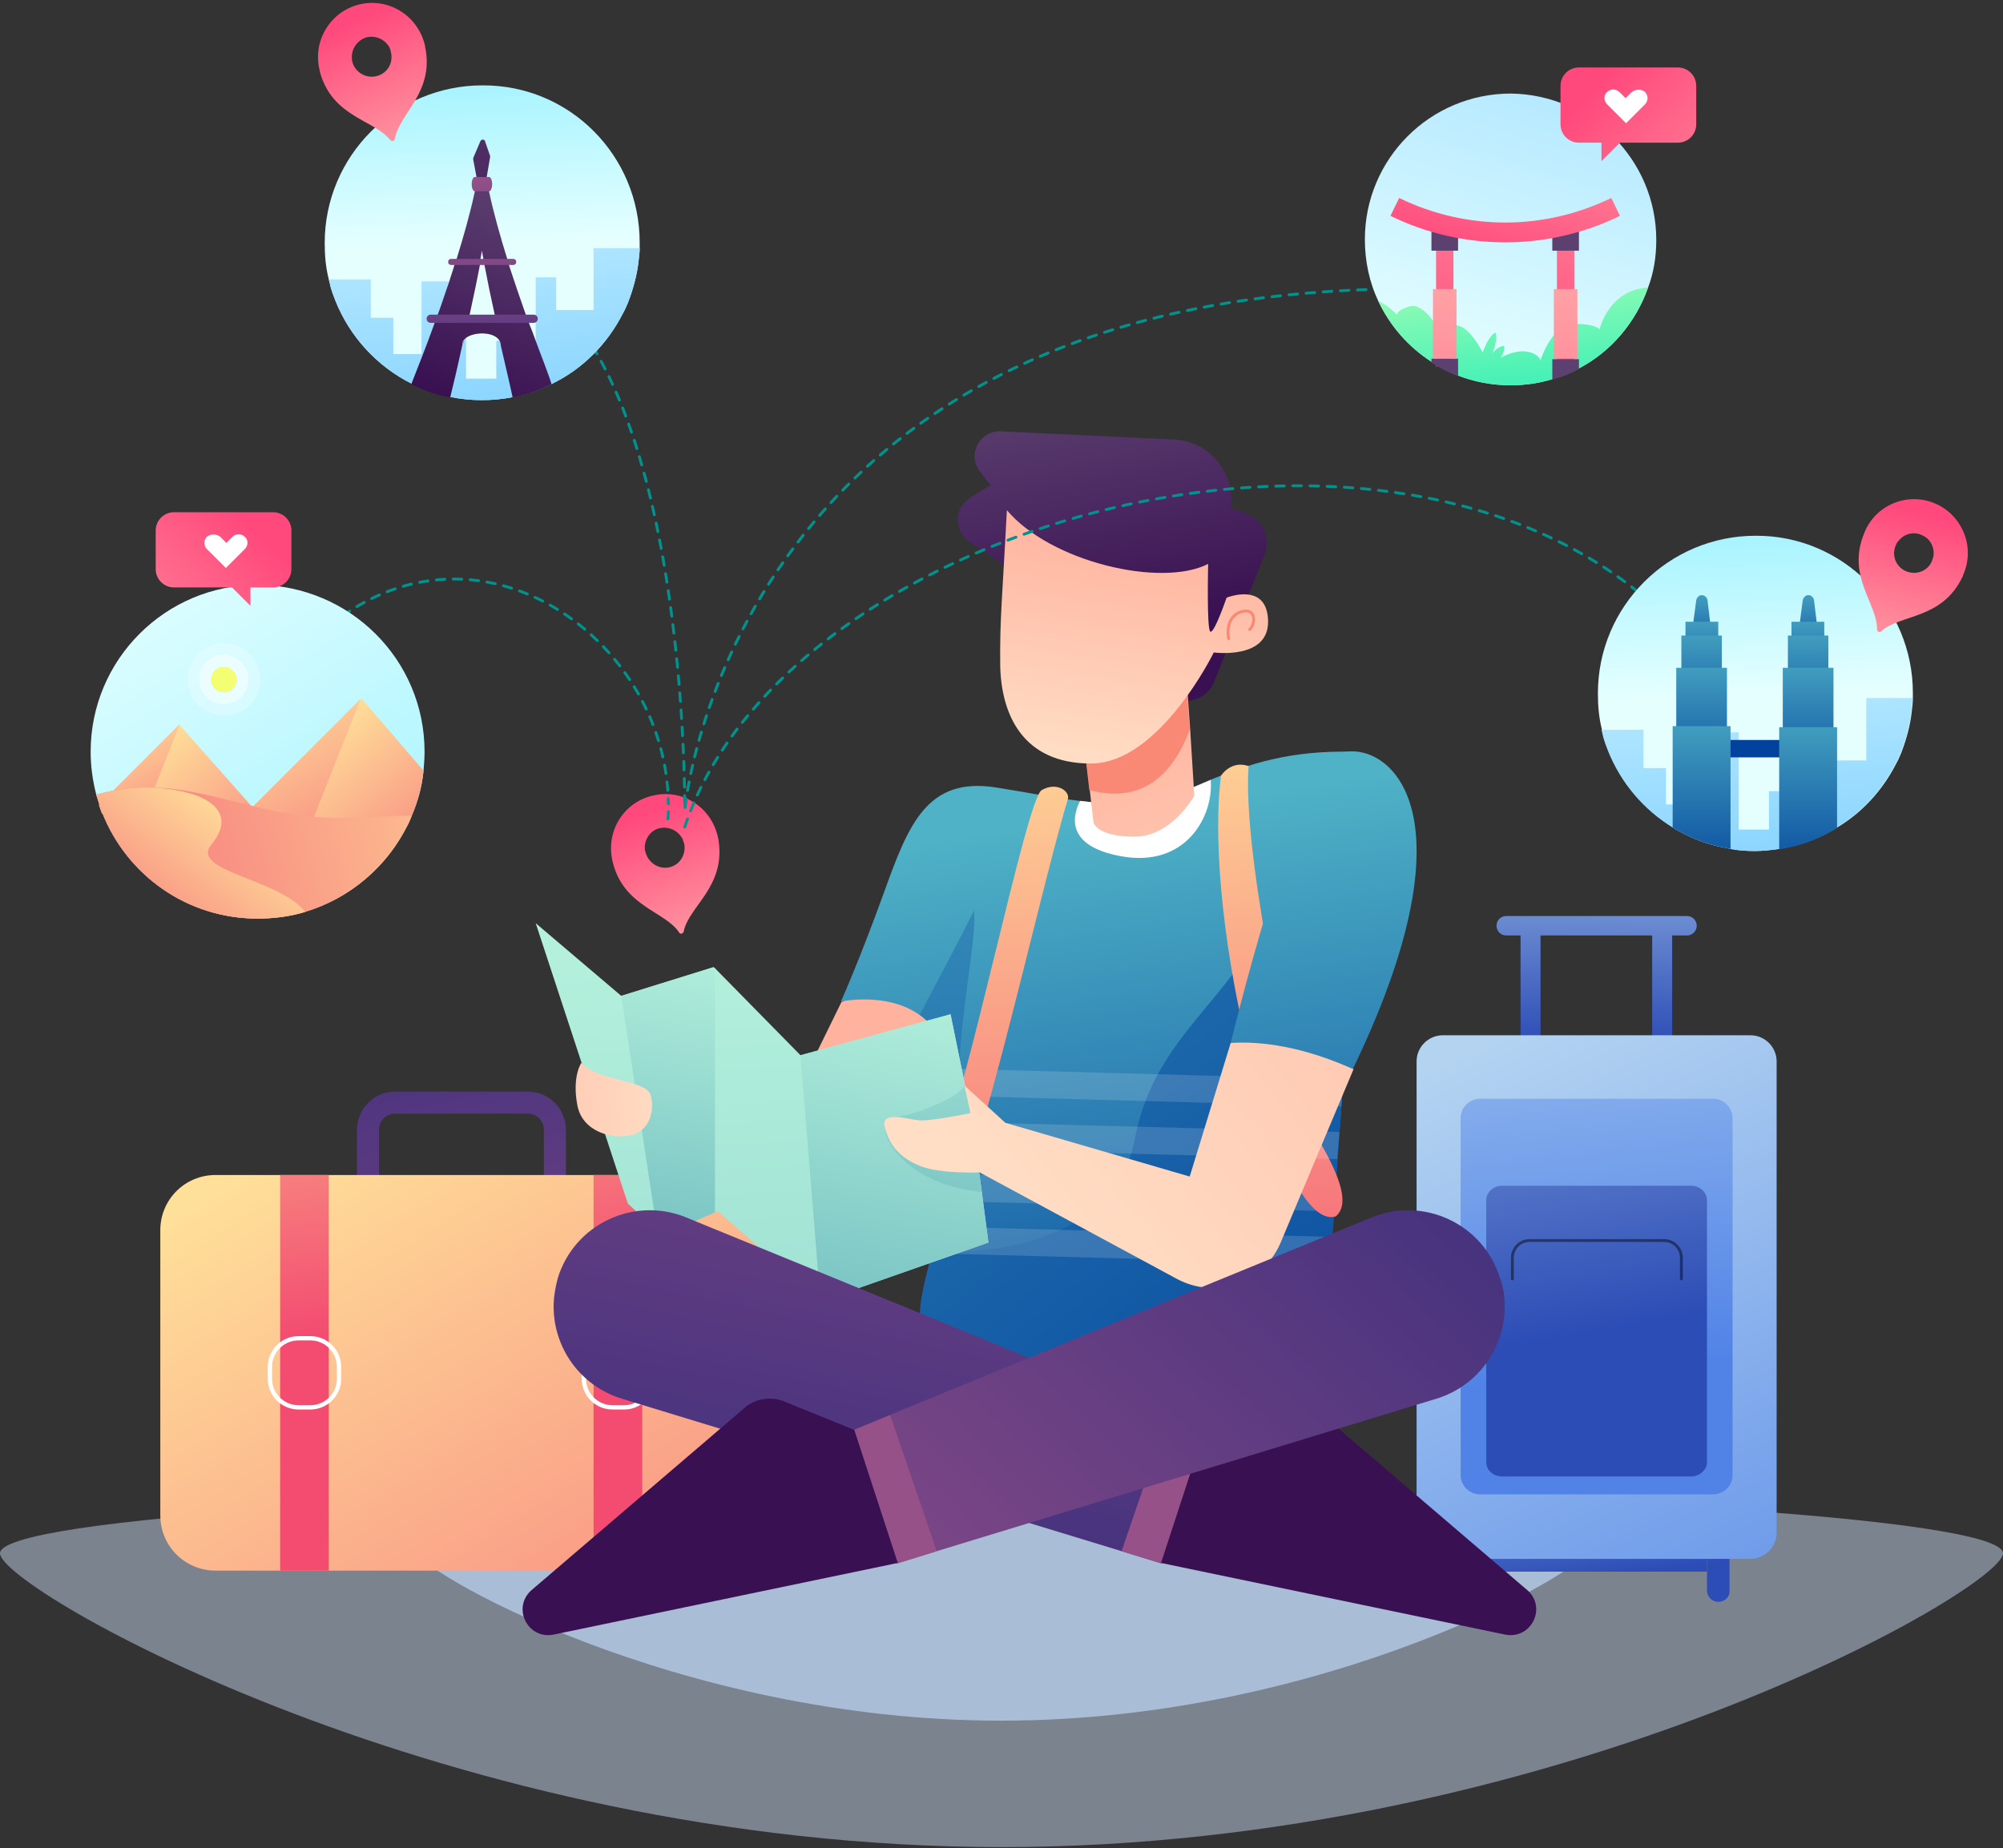 <svg width="675" height="623" viewBox="0 0 675 623" fill="none" xmlns="http://www.w3.org/2000/svg">
<rect x="0" y="0" width="675" height="623" fill="#333333" stroke="none"/>
<path opacity="0.45" d="M675 523.564C675 535.467 523.984 622.584 337.586 622.584C151.189 622.584 0 535.467 0 523.564C0 511.661 151.016 502 337.414 502C523.811 502 675 511.661 675 523.564Z" fill="#D4E6FF"/>
<path opacity="0.72" d="M535.892 521.666C535.892 528.739 447.008 579.974 337.414 579.974C227.819 579.974 138.935 528.739 138.935 521.666C138.935 514.593 227.819 509.073 337.414 509.073C447.008 509.073 535.892 514.766 535.892 521.666Z" fill="#BBD4F2"/>
<path d="M177.595 424.166H133.24C125.991 424.166 120.295 418.301 120.295 411.228V380.866C120.295 373.621 126.163 367.928 133.24 367.928H177.768C185.017 367.928 190.712 373.794 190.712 380.866V411.228C190.712 418.301 184.844 424.166 177.595 424.166ZM133.24 375.346C130.133 375.346 127.717 377.761 127.717 380.866V411.228C127.717 414.333 130.133 416.749 133.24 416.749H177.768C180.874 416.749 183.291 414.333 183.291 411.228V380.866C183.291 377.761 180.874 375.346 177.768 375.346H133.24Z" fill="url(#paint0_linear)"/>
<path d="M238.174 529.397H72.66C62.305 529.397 54.021 521.117 54.021 510.766V414.678C54.021 404.328 62.305 396.047 72.66 396.047H238.174C248.53 396.047 256.814 404.328 256.814 414.678V510.766C256.814 521.117 248.53 529.397 238.174 529.397Z" fill="url(#paint1_linear)"/>
<path d="M110.803 396.047H94.407V529.397H110.803V396.047Z" fill="url(#paint2_linear)"/>
<path d="M104.59 474.367H100.62C95.27 474.367 90.955 470.054 90.955 464.706V460.738C90.955 455.391 95.27 451.078 100.62 451.078H104.59C109.94 451.078 114.255 455.391 114.255 460.738V464.706C114.255 470.054 109.94 474.367 104.59 474.367Z" stroke="white" stroke-width="1.448" stroke-miterlimit="10"/>
<path d="M216.428 396.047H200.032V529.397H216.428V396.047Z" fill="url(#paint3_linear)"/>
<path d="M210.387 474.367H206.418C201.067 474.367 196.753 470.054 196.753 464.706V460.738C196.753 455.391 201.067 451.078 206.418 451.078H210.387C215.738 451.078 220.052 455.391 220.052 460.738V464.706C219.88 470.054 215.565 474.367 210.387 474.367Z" stroke="white" stroke-width="1.448" stroke-miterlimit="10"/>
<path d="M519.151 312.035H512.42V354.99H519.151V312.035Z" fill="url(#paint4_linear)"/>
<path d="M563.507 312.035H556.776V354.99H563.507V312.035Z" fill="url(#paint5_linear)"/>
<path d="M568.512 315.313H507.588C505.689 315.313 504.308 313.76 504.308 312.035C504.308 310.138 505.862 308.757 507.588 308.757H568.512C570.41 308.757 571.791 310.31 571.791 312.035C571.791 313.76 570.41 315.313 568.512 315.313Z" fill="url(#paint6_linear)"/>
<path d="M497.06 539.92C494.988 539.92 493.263 538.195 493.263 536.125V523.36C493.263 521.289 494.988 519.564 497.06 519.564C499.131 519.564 500.857 521.289 500.857 523.36V536.125C500.857 538.195 499.131 539.92 497.06 539.92Z" fill="url(#paint7_linear)"/>
<path d="M579.04 539.92C576.969 539.92 575.243 538.195 575.243 536.125V523.36C575.243 521.289 576.969 519.564 579.04 519.564C581.111 519.564 582.837 521.289 582.837 523.36V536.125C583.009 538.195 581.284 539.92 579.04 539.92Z" fill="url(#paint8_linear)"/>
<path d="M575.243 520.944H500.857V529.742H575.243V520.944Z" fill="url(#paint9_linear)"/>
<path d="M589.913 348.952H486.186C481.354 348.952 477.384 352.92 477.384 357.75V516.632C477.384 521.462 481.354 525.43 486.186 525.43H589.913C594.746 525.43 598.715 521.462 598.715 516.632V357.75C598.715 352.92 594.746 348.952 589.913 348.952Z" fill="url(#paint10_linear)"/>
<path d="M577.314 370.343H498.785C495.161 370.343 492.227 373.276 492.227 376.899V497.138C492.227 500.761 495.161 503.693 498.785 503.693H577.314C580.938 503.693 583.872 500.761 583.872 497.138V377.071C583.872 373.276 580.938 370.343 577.314 370.343Z" fill="url(#paint11_linear)"/>
<path d="M569.893 399.67H506.207C503.273 399.67 500.857 401.913 500.857 404.5V492.825C500.857 495.585 503.273 497.656 506.207 497.656H569.893C572.827 497.656 575.243 495.413 575.243 492.825V404.5C575.243 401.913 572.827 399.67 569.893 399.67Z" fill="url(#paint12_linear)"/>
<path opacity="0.45" d="M509.659 431.067V423.994C509.659 420.716 512.248 418.129 515.527 418.129H560.745C564.024 418.129 566.613 420.716 566.613 423.994V431.067" stroke="black" stroke-width="0.965" stroke-miterlimit="10" stroke-linecap="round" stroke-linejoin="round"/>
<path d="M283.566 337.739L267.17 371.206L275.109 401.74L301.515 406.225L325.16 340.499L311.007 326.008" fill="url(#paint13_linear)"/>
<path d="M455.983 253.382V321.351C455.983 321.351 454.43 340.327 452.704 363.788C452.531 366.721 452.186 369.826 452.013 372.931C451.841 375.864 451.668 378.624 451.323 381.556C451.151 384.662 450.805 387.594 450.633 390.699C450.46 393.632 450.288 396.392 450.115 399.325C449.942 402.43 449.77 405.363 449.425 408.468C449.252 411.401 449.079 414.333 448.907 417.093C448.734 420.199 448.562 423.304 448.389 426.236C448.216 428.479 448.217 430.549 448.044 432.447C425.435 442.107 381.079 455.563 357.779 456.426C325.85 457.461 313.941 454.873 310.835 448.145C310.835 447.973 310.835 447.973 310.662 447.8C308.764 442.97 311.18 432.964 314.114 422.441C314.114 422.269 314.114 422.269 314.287 422.096C315.15 419.164 316.013 416.231 316.875 413.471C317.221 412.091 317.738 410.538 318.084 409.158C318.429 407.95 318.774 406.398 318.947 404.845C319.292 402.258 319.637 399.152 319.809 395.702C319.982 392.942 319.982 390.009 319.982 387.077C319.982 383.972 319.982 381.039 319.982 377.934C319.982 376.554 319.982 375.001 319.809 373.621C319.809 372.068 319.637 370.688 319.637 369.308C319.464 365.686 319.292 362.58 319.119 360.165C318.947 357.405 318.774 355.68 318.774 355.68C317.048 349.125 313.769 344.812 309.799 342.052C298.926 334.289 283.393 337.566 283.393 337.566C283.393 337.566 289.606 323.766 297.891 300.822C306.175 277.878 312.388 261.662 335.86 265.457C345.698 267.01 355.018 268.908 363.82 269.943C376.074 271.495 387.12 271.668 396.785 267.527C400.582 265.975 404.206 264.422 407.83 262.87C420.947 257.522 434.582 252.864 455.983 253.382Z" fill="url(#paint14_linear)"/>
<path d="M322.916 374.829L319.982 373.621C319.637 363.616 318.947 355.68 318.947 355.68C317.221 349.125 313.941 344.812 309.972 342.052C314.632 333.081 323.089 317.21 328.266 306.86C329.302 317.728 322.398 344.122 322.916 374.829Z" fill="url(#paint15_linear)"/>
<path d="M377.627 288.574C358.987 285.124 361.404 274.946 363.993 269.943C376.246 271.495 387.292 271.668 396.957 267.528C400.754 265.975 404.379 264.422 408.003 262.87C409.039 274.946 399.719 292.714 377.627 288.574Z" fill="white"/>
<path d="M455.983 288.574V321.523C455.983 321.523 449.942 397.255 448.217 432.274C447.699 441.762 447.526 448.145 447.871 449.353C449.252 455.218 388.328 460.048 356.053 461.256C324.124 462.291 314.114 454.701 311.18 447.973C311.18 447.8 311.18 447.8 311.007 447.628C308.936 442.797 311.525 432.447 314.632 421.924C329.302 422.441 375.384 420.889 382.46 383.799C390.917 339.637 429.577 334.116 438.724 273.048L455.983 288.574Z" fill="url(#paint16_linear)"/>
<path opacity="0.15" d="M448.907 416.921C448.734 420.026 448.562 423.131 448.389 426.064L314.114 422.441C314.114 422.269 314.114 422.269 314.287 422.096C315.15 419.164 316.013 416.231 316.875 413.471L448.907 416.921Z" fill="white"/>
<path opacity="0.15" d="M450.115 399.153C449.942 402.258 449.77 405.19 449.425 408.296L318.947 404.845C319.292 402.258 319.637 399.153 319.81 395.702L450.115 399.153Z" fill="white"/>
<path d="M411.455 261.49C405.242 311.345 431.13 415.714 450.115 410.021C454.43 406.398 452.704 398.29 444.247 383.972C435.79 369.481 418.531 288.401 420.775 258.212C414.734 256.142 411.455 261.49 411.455 261.49Z" fill="url(#paint17_linear)"/>
<path opacity="0.15" d="M451.323 381.557C451.151 384.662 450.805 387.594 450.633 390.7L319.982 387.249C319.982 384.144 319.982 381.212 319.982 378.106L451.323 381.557Z" fill="white"/>
<path opacity="0.15" d="M452.704 363.788C452.531 366.721 452.186 369.826 452.014 372.931L319.809 369.309C319.637 365.686 319.464 362.581 319.292 360.166L452.704 363.788Z" fill="white"/>
<path d="M359.85 269.425C349.495 303.582 326.368 412.091 316.013 416.576C305.657 421.061 306.175 411.056 316.013 390.354C325.85 369.653 345.871 269.08 351.048 266.32C356.053 263.387 360.713 266.665 359.85 269.425Z" fill="url(#paint18_linear)"/>
<path d="M414.734 351.54C414.734 351.54 435.963 264.25 448.734 255.279C461.506 246.309 502.065 264.767 455.811 360.51L414.734 351.54Z" fill="url(#paint19_linear)"/>
<path d="M333.099 418.819L276.489 438.657L241.971 408.296L240.936 408.641L223.332 416.404L221.433 414.678L211.595 405.708L180.529 311.173L209.352 335.669L240.418 326.008L240.936 326.353L269.758 355.68L320.327 341.879L325.332 366.376L327.231 375.346L330.855 401.74L333.099 418.819Z" fill="url(#paint20_linear)"/>
<path d="M333.099 418.819L276.489 438.657L269.758 355.68L320.327 341.879L325.332 366.376L327.231 375.346L330.855 401.74L333.099 418.819Z" fill="url(#paint21_linear)"/>
<path d="M240.936 326.353V408.64L223.332 416.403L221.433 414.678L209.352 335.669L240.418 326.008L240.936 326.353Z" fill="url(#paint22_linear)"/>
<path d="M330.855 401.74C329.992 401.74 329.129 401.568 328.266 401.395C301.688 398.117 293.058 377.244 300.997 376.554C309.109 376.036 324.469 368.963 324.987 365.858L325.332 366.376L327.231 375.346L330.855 401.74Z" fill="url(#paint23_linear)"/>
<path d="M414.734 351.54L400.927 396.565L338.794 378.451L324.987 365.858L327.058 375.174C327.058 375.174 313.251 378.106 309.454 377.589C305.657 377.244 296.51 374.139 298.236 380.177C299.789 386.214 303.413 390.355 310.317 393.115C317.221 395.702 330.165 395.185 330.165 395.185L396.612 431.067C409.729 438.14 425.952 432.447 431.648 418.646L456.156 360.338C455.983 360.683 436.308 350.16 414.734 351.54Z" fill="url(#paint24_linear)"/>
<path d="M195.89 358.268C201.067 364.306 217.636 363.961 219.189 368.963C220.743 373.794 219.189 381.039 212.804 382.592C206.418 384.144 196.062 381.557 194.509 372.241C192.783 362.753 195.89 358.268 195.89 358.268Z" fill="url(#paint25_linear)"/>
<path d="M343.8 194.039L326.713 182.653C321.363 179.03 321.535 171.267 326.886 167.817L333.789 163.504L330.165 158.847C325.85 153.154 330.165 145.046 337.241 145.391L395.577 148.151C407.485 148.668 416.46 159.364 414.734 171.267L419.739 172.992C425.435 175.062 428.369 181.273 426.125 186.966L409.211 229.748C407.313 234.578 401.962 237.338 396.785 235.786L386.429 232.853L343.8 194.039Z" fill="url(#paint26_linear)"/>
<path d="M402.48 268.218C402.48 268.218 394.886 282.019 382.287 282.019C369.515 282.019 368.48 277.188 368.48 277.188L367.272 266.493L365.891 254.59L399.891 229.058L401.099 246.137L402.48 268.218Z" fill="url(#paint27_linear)"/>
<path d="M400.927 245.964C396.094 258.73 386.774 271.495 367.099 266.32L365.718 254.417L399.719 228.885L400.927 245.964Z" fill="#F98875"/>
<path d="M339.312 171.957C353.982 189.381 391.262 198.179 407.14 190.071C407.14 190.071 406.622 211.807 407.83 212.842C409.039 214.05 413.353 201.456 413.353 201.456C413.353 201.456 426.988 195.936 427.333 209.219C427.678 222.503 409.039 219.915 409.039 219.915C409.039 219.915 390.744 257.35 367.617 257.35C344.49 257.35 337.414 240.616 337.069 224.4C336.896 208.529 337.759 201.974 339.312 171.957Z" fill="url(#paint28_linear)"/>
<path d="M414.044 215.257C414.044 215.257 412.49 208.357 418.013 206.287C423.709 204.389 423.018 210.772 421.12 212.152" stroke="#F98875" stroke-width="0.965" stroke-miterlimit="10" stroke-linecap="round" stroke-linejoin="round"/>
<path d="M186.57 440.383C186.57 454.356 195.545 467.122 209.524 471.434L377.972 522.842L391.434 526.982L405.932 481.957L393.851 476.955L231.271 410.366C213.667 403.12 193.474 412.608 187.951 430.895C187.088 434.172 186.57 437.277 186.57 440.383Z" fill="url(#paint29_linear)"/>
<path d="M377.972 522.842L391.434 526.983L405.932 481.957L393.678 476.955L377.972 522.842Z" fill="url(#paint30_linear)"/>
<path d="M405.932 481.957L429.749 472.297C434.064 470.572 439.242 471.434 442.694 474.367L514.664 535.953C521.395 541.818 516.044 552.686 507.242 550.961L391.262 526.81L405.932 481.957Z" fill="url(#paint31_linear)"/>
<path d="M507.07 440.383C507.07 454.356 498.095 467.122 484.115 471.434L315.667 522.842L302.205 526.982L287.708 481.957L299.789 476.955L462.196 410.366C479.801 403.12 499.994 412.608 505.516 430.895C506.725 434.172 507.07 437.277 507.07 440.383Z" fill="url(#paint32_linear)"/>
<path d="M315.667 522.842L302.378 526.983L287.88 481.957L299.962 476.955L315.667 522.842Z" fill="url(#paint33_linear)"/>
<path d="M287.88 481.957L264.063 472.297C259.748 470.572 254.57 471.434 251.119 474.367L179.149 535.953C172.418 541.818 177.768 552.686 186.57 550.961L302.551 526.81L287.88 481.957Z" fill="url(#paint34_linear)"/>
<path d="M220.57 268.045C210.733 269.943 204.347 279.431 206.245 289.437C206.245 289.782 206.418 290.127 206.418 290.299C210.042 305.652 224.022 307.033 228.855 314.278C229.2 314.968 230.235 314.795 230.408 313.933C232.134 305.48 244.56 298.925 242.144 283.226C242.144 282.881 241.971 282.536 241.971 282.364C239.9 272.358 230.408 265.975 220.57 268.045ZM225.403 292.369C221.778 293.059 218.327 290.644 217.464 287.021C217.291 286.504 217.291 285.986 217.291 285.296C217.464 282.364 219.535 279.604 222.641 279.086C225.748 278.568 228.682 280.121 230.063 282.881C230.235 283.399 230.408 283.916 230.58 284.434C231.271 288.056 229.027 291.679 225.403 292.369Z" fill="url(#paint35_linear)"/>
<path d="M230.753 278.741C267.342 167.472 505.517 109.336 581.974 233.543" stroke="#00928D" stroke-width="0.965" stroke-miterlimit="10" stroke-linecap="round" stroke-linejoin="round" stroke-dasharray="2.89 2.89"/>
<path d="M90.955 233.543C91.473 232.853 91.818 232.163 92.336 231.473" stroke="#00928D" stroke-width="0.965" stroke-linecap="round" stroke-linejoin="round"/>
<path d="M95.27 227.505C146.356 160.399 224.712 209.047 225.23 270.978" stroke="#00928D" stroke-width="0.965" stroke-linecap="round" stroke-linejoin="round" stroke-dasharray="2.85 2.85"/>
<path d="M225.23 273.565C225.23 274.428 225.23 275.291 225.058 275.981" stroke="#00928D" stroke-width="0.965" stroke-linecap="round" stroke-linejoin="round"/>
<path d="M159.128 87.427C232.479 94.5 230.753 273.048 230.753 273.048C230.753 273.048 246.286 93.465 482.907 97.433" stroke="#00928D" stroke-width="0.965" stroke-miterlimit="10" stroke-linecap="round" stroke-linejoin="round" stroke-dasharray="2.89 2.89"/>
<path d="M644.624 233.543C644.624 234.234 644.624 234.751 644.624 235.441C644.624 236.821 644.452 238.201 644.279 239.581C643.761 244.584 642.38 249.414 640.655 253.9C640.137 255.107 639.619 256.315 638.929 257.522C634.441 266.32 627.538 273.911 619.081 278.914C617.7 279.776 616.492 280.466 615.111 281.156C610.969 283.226 606.654 284.779 601.994 285.641C601.131 285.814 600.441 285.986 599.578 286.159C596.989 286.504 594.228 286.849 591.466 286.849C588.705 286.849 585.943 286.676 583.355 286.159C582.492 285.986 581.801 285.814 580.938 285.641C576.278 284.779 571.964 283.226 567.822 281.156C566.441 280.466 565.06 279.776 563.852 278.914C554.014 272.876 546.42 263.905 542.106 253.21C541.76 252.347 541.415 251.312 541.07 250.449C540.725 249.414 540.38 248.379 540.207 247.344C540.035 246.827 540.034 246.482 539.862 245.964C538.826 241.996 538.481 237.856 538.481 233.716C538.481 204.389 562.299 180.583 591.639 180.583C620.807 180.41 644.624 204.217 644.624 233.543Z" fill="url(#paint36_linear)"/>
<path d="M644.452 235.441C644.452 236.821 644.279 238.201 644.106 239.581C643.589 244.584 642.208 249.414 640.482 253.9C639.964 255.107 639.446 256.315 638.756 257.522C634.269 266.32 627.365 273.911 618.908 278.914C617.528 279.776 616.319 280.466 614.939 281.156C610.796 283.226 606.482 284.779 601.822 285.641C600.959 285.814 600.268 285.986 599.406 286.159C596.817 286.504 594.055 286.849 591.294 286.849C588.532 286.849 585.771 286.676 583.182 286.159C582.319 285.986 581.629 285.814 580.766 285.641C576.106 284.779 571.791 283.226 567.649 281.156C566.268 280.466 564.888 279.776 563.679 278.914C553.842 272.876 546.248 263.905 541.933 253.21C541.588 252.347 541.243 251.312 540.897 250.449C540.552 249.414 540.207 248.379 540.035 247.344C539.862 246.827 539.862 246.482 539.689 245.964H553.842V258.902H561.436V271.151H570.928V246.827H585.944V279.604H596.126V266.665H609.416V245.274H616.319V256.315H628.918V235.269H644.452V235.441Z" fill="url(#paint37_linear)"/>
<path d="M607 249.415H577.659V255.28H607V249.415Z" fill="#02419C"/>
<path d="M577.487 219.398H569.375L571.619 202.319C571.791 201.457 572.481 200.594 573.517 200.594C574.38 200.594 575.243 201.284 575.415 202.319L577.487 219.398Z" fill="url(#paint38_linear)"/>
<path d="M579.04 209.565H567.994V230.956H579.04V209.565Z" fill="url(#paint39_linear)"/>
<path d="M580.248 214.222H566.613V243.549H580.248V214.222Z" fill="url(#paint40_linear)"/>
<path d="M581.974 225.091H564.887V258.73H581.974V225.091Z" fill="url(#paint41_linear)"/>
<path d="M583.182 244.929V286.159C582.319 285.987 581.629 285.814 580.766 285.642C576.106 284.779 571.791 283.226 567.649 281.156C566.268 280.466 564.888 279.776 563.679 278.914V244.757H583.182V244.929Z" fill="url(#paint42_linear)"/>
<path d="M613.385 219.398H605.274L607.517 202.319C607.69 201.457 608.38 200.594 609.416 200.594C610.279 200.594 611.142 201.284 611.314 202.319L613.385 219.398Z" fill="url(#paint43_linear)"/>
<path d="M614.766 209.565H603.72V230.956H614.766V209.565Z" fill="url(#paint44_linear)"/>
<path d="M616.147 214.222H602.512V243.549H616.147V214.222Z" fill="url(#paint45_linear)"/>
<path d="M617.873 225.091H600.786V258.73H617.873V225.091Z" fill="url(#paint46_linear)"/>
<path d="M619.081 244.929V279.086C617.7 279.949 616.492 280.639 615.111 281.329C610.969 283.399 606.654 284.951 601.994 285.814C601.131 285.987 600.441 286.159 599.578 286.332V245.102H619.081V244.929Z" fill="url(#paint47_linear)"/>
<path d="M652.563 169.887C643.416 165.747 632.715 169.715 628.573 178.858C628.401 179.203 628.401 179.375 628.228 179.72C622.187 194.211 632.715 203.527 632.543 212.152C632.543 212.842 633.406 213.36 633.923 212.842C640.309 206.977 654.289 208.874 661.193 194.729C661.365 194.384 661.538 194.211 661.538 193.866C665.68 184.723 661.538 174.027 652.563 169.887ZM642.208 192.486C638.756 190.933 637.375 186.966 638.929 183.688C639.101 183.17 639.446 182.653 639.792 182.308C641.69 179.893 644.969 179.03 647.731 180.41C650.665 181.618 652.045 184.723 651.528 187.656C651.355 188.173 651.183 188.691 651.01 189.208C649.629 192.486 645.66 194.039 642.208 192.486Z" fill="url(#paint48_linear)"/>
<path d="M215.565 81.735C215.565 82.425 215.565 82.942 215.565 83.632C215.565 85.012 215.392 86.392 215.22 87.772C214.702 92.775 213.321 97.606 211.596 102.091C211.078 103.298 210.56 104.506 209.87 105.713C204.692 115.892 196.408 124.345 186.052 129.347C181.91 131.417 177.595 132.97 172.935 133.833C169.484 134.523 166.032 134.868 162.407 134.868C158.783 134.868 155.331 134.523 151.879 133.833C147.219 132.97 142.905 131.417 138.762 129.347C127.026 123.482 117.879 113.476 113.047 101.401C112.701 100.538 112.356 99.503 112.011 98.641C111.666 97.606 111.321 96.57 111.148 95.535C110.975 95.018 110.975 94.673 110.803 94.155C109.767 90.188 109.422 86.047 109.422 81.907C109.422 52.581 133.24 28.774 162.58 28.774C191.92 28.602 215.565 52.408 215.565 81.735Z" fill="url(#paint49_linear)"/>
<path d="M215.565 83.632C215.565 85.012 215.392 86.392 215.22 87.773C214.702 92.775 213.321 97.606 211.595 102.091C211.078 103.298 210.56 104.506 209.87 105.714C204.692 115.892 196.408 124.345 186.052 129.347C181.91 131.418 177.595 132.97 172.935 133.833C169.483 134.523 166.032 134.868 162.407 134.868C158.783 134.868 155.331 134.523 151.879 133.833C147.219 132.97 142.905 131.418 138.762 129.347C127.026 123.482 117.879 113.477 113.047 101.401C112.701 100.538 112.356 99.503 112.011 98.641C111.666 97.606 111.321 96.57 111.148 95.535C110.975 95.018 110.975 94.673 110.803 94.155H124.955V107.094H132.549V119.342H142.042V94.846H157.057V127.622H167.24V114.857H180.529V93.465H187.433V104.506H200.032V83.632H215.565Z" fill="url(#paint50_linear)"/>
<path d="M180.529 114.857C179.839 112.959 179.149 111.061 178.286 108.991C177.94 108.129 177.595 107.266 177.25 106.231C175.352 100.883 173.453 95.19 171.555 89.498C171.382 88.808 171.209 88.29 171.037 87.6C168.621 79.837 166.377 71.902 164.824 64.656C164.478 63.276 164.306 62.069 163.961 60.688H160.854C160.681 61.896 160.336 63.276 159.991 64.656C158.438 71.902 156.194 79.837 153.778 87.6C153.605 88.29 153.433 88.808 153.087 89.498C152.57 91.395 151.879 93.12 151.362 95.018C149.981 98.813 148.773 102.781 147.392 106.404C147.047 107.266 146.702 108.129 146.356 109.164C143.422 117.444 140.488 124.517 138.59 129.52C142.732 131.59 147.047 133.143 151.707 134.005C152.57 130.555 154.123 124 155.849 116.064C155.849 115.719 155.849 115.374 156.022 115.029C156.194 114.684 156.367 114.512 156.712 114.166C159.301 111.751 166.722 111.579 168.448 115.029C168.621 115.547 168.793 116.064 168.793 116.582C170.519 124.172 172.072 130.555 172.763 134.005C177.423 133.143 181.737 131.59 185.88 129.52C184.671 125.552 182.6 120.549 180.529 114.857ZM161.89 87.427C162.062 86.392 162.235 85.357 162.407 84.495C162.58 85.53 162.753 86.565 162.925 87.427C163.098 88.118 163.098 88.635 163.27 89.325C164.306 94.845 165.514 100.711 166.722 106.059C166.895 106.576 166.895 107.094 167.067 107.784L161.544 107.439L157.92 107.611C158.093 107.094 158.093 106.576 158.265 106.059C159.473 100.538 160.681 94.845 161.717 89.325C161.717 88.808 161.89 88.118 161.89 87.427Z" fill="url(#paint51_linear)"/>
<path d="M156.021 115.892C156.021 115.547 156.021 115.202 156.194 114.857C156.194 115.202 156.194 115.547 156.021 115.892Z" fill="url(#paint52_linear)"/>
<path d="M168.966 116.237C168.793 115.719 168.793 115.202 168.621 114.684C168.966 115.202 168.966 115.719 168.966 116.237Z" fill="url(#paint53_linear)"/>
<path d="M172.935 89.325H152.052C151.534 89.325 151.016 88.98 151.016 88.29C151.016 87.773 151.362 87.255 152.052 87.255H172.935C173.453 87.255 173.971 87.6 173.971 88.29C173.971 88.98 173.453 89.325 172.935 89.325Z" fill="url(#paint54_linear)"/>
<path d="M179.839 108.819H145.148C144.458 108.819 143.768 108.301 143.768 107.439C143.768 106.749 144.285 106.059 145.148 106.059H179.839C180.529 106.059 181.22 106.576 181.22 107.439C181.22 108.301 180.529 108.819 179.839 108.819Z" fill="url(#paint55_linear)"/>
<path d="M160.681 60.171L159.473 53.788C159.473 53.616 159.473 53.443 159.473 53.271L161.89 47.578C162.235 46.888 163.27 46.888 163.443 47.578L165.169 52.581C165.169 52.753 165.169 52.926 165.169 52.926L163.961 59.998H160.681V60.171Z" fill="url(#paint56_linear)"/>
<path d="M164.824 64.484H159.991C159.473 64.484 158.956 63.449 158.956 62.069C158.956 60.689 159.473 59.654 159.991 59.654H164.824C165.341 59.654 165.859 60.689 165.859 62.069C165.859 63.449 165.341 64.484 164.824 64.484Z" fill="url(#paint57_linear)"/>
<path d="M120.986 1.518C111.321 3.933 105.28 13.766 107.696 23.599C107.696 23.944 107.869 24.289 107.869 24.461C112.184 39.642 126.163 40.332 131.514 47.233C132.031 47.75 132.894 47.578 133.067 46.888C134.448 38.262 146.529 31.189 143.25 15.663C143.25 15.318 143.077 14.973 143.077 14.801C140.488 4.968 130.651 -0.898 120.986 1.518ZM126.854 25.669C123.229 26.532 119.605 24.289 118.742 20.839C118.569 20.321 118.569 19.804 118.569 19.114C118.569 16.181 120.641 13.421 123.575 12.558C126.681 11.868 129.615 13.248 131.169 15.836C131.341 16.353 131.686 16.871 131.686 17.389C132.722 21.184 130.478 24.806 126.854 25.669Z" fill="url(#paint58_linear)"/>
<path d="M558.156 80.872C558.156 86.565 557.293 91.913 555.395 96.916C551.253 108.646 542.968 118.479 532.095 124.172C529.334 125.725 526.227 126.932 523.121 127.795C518.633 129.175 513.973 129.865 508.968 129.865C502.755 129.865 496.714 128.657 491.364 126.587C489.12 125.725 486.877 124.69 484.806 123.482C484.46 123.31 484.288 123.137 483.943 122.965C483.425 122.62 482.907 122.275 482.389 121.93C474.623 116.927 468.41 109.854 464.44 101.401C461.506 95.191 459.953 88.118 459.953 80.7C459.953 53.616 481.872 31.534 509.141 31.534C536.065 31.879 558.156 53.788 558.156 80.872Z" fill="url(#paint59_linear)"/>
<path d="M555.395 96.915C551.253 108.646 542.969 118.479 532.095 124.172C529.334 125.725 526.227 126.932 523.121 127.795C518.633 129.175 513.973 129.865 508.968 129.865C502.755 129.865 496.714 128.657 491.364 126.587C489.12 125.725 486.877 124.69 484.806 123.482C484.46 123.31 484.288 123.137 483.943 122.964C483.425 122.619 482.907 122.274 482.389 121.929C474.623 116.927 468.41 109.854 464.44 101.401C467.892 102.953 470.653 106.059 470.998 106.231C470.826 106.059 470.308 104.678 474.968 103.298C480.146 101.746 485.323 111.924 485.323 111.924C485.323 111.924 486.359 109.336 490.846 109.681C495.334 110.026 499.648 118.824 499.648 118.824C499.648 118.824 501.547 113.131 503.963 112.096C504.826 114.512 503.1 118.652 502.928 119.169C503.1 118.824 504.654 116.754 506.897 116.582C507.242 118.307 505.862 120.377 505.689 120.549C506.034 120.377 510.349 117.962 514.319 118.479C518.288 118.997 519.151 121.412 519.151 121.412C519.151 121.412 522.948 109.164 530.542 109.164C538.136 109.164 538.999 111.061 538.999 111.061C538.999 111.061 542.106 97.606 555.395 96.915Z" fill="url(#paint60_linear)"/>
<path d="M489.811 76.732H483.943V123.655H489.811V76.732Z" fill="url(#paint61_linear)"/>
<path d="M491.364 76.732H482.389V84.495H491.364V76.732Z" fill="url(#paint62_linear)"/>
<path d="M491.364 121.067V126.76C489.12 125.897 486.877 124.862 484.806 123.655H483.943V123.137C483.425 122.792 482.907 122.447 482.389 122.102V120.895H491.364V121.067Z" fill="url(#paint63_linear)"/>
<path d="M490.846 97.433H482.907V120.894H490.846V97.433Z" fill="url(#paint64_linear)"/>
<path d="M530.542 76.732H524.674V123.655H530.542V76.732Z" fill="url(#paint65_linear)"/>
<path d="M532.095 76.732H523.121V84.495H532.095V76.732Z" fill="url(#paint66_linear)"/>
<path d="M532.095 121.067V124.345C529.334 125.897 526.227 127.105 523.121 127.967V121.067H532.095Z" fill="url(#paint67_linear)"/>
<path d="M531.578 97.433H523.638V120.894H531.578V97.433Z" fill="url(#paint68_linear)"/>
<path d="M545.903 72.764C521.567 84.667 492.917 84.667 468.582 72.764C469.618 70.694 470.481 68.796 471.516 66.726C494.126 77.767 520.359 77.767 542.969 66.726C544.004 68.624 544.867 70.694 545.903 72.764Z" fill="url(#paint69_linear)"/>
<path d="M571.619 28.947V41.885C571.619 45.335 568.857 48.095 565.405 48.095H545.903L539.689 54.306V48.095H532.095C528.644 48.095 525.882 45.335 525.882 41.885V28.947C525.882 25.497 528.644 22.736 532.095 22.736H565.405C568.857 22.736 571.619 25.497 571.619 28.947Z" fill="url(#paint70_linear)"/>
<path d="M554.36 31.017C554.877 31.534 555.222 32.397 555.222 33.087C555.222 33.777 554.877 34.64 554.36 35.157L547.974 41.54L541.588 35.157C540.38 33.95 540.38 32.052 541.588 31.017C542.106 30.499 542.969 30.154 543.659 30.154C544.349 30.154 545.212 30.499 545.73 31.017L547.801 33.087L549.872 31.017C551.253 29.982 553.151 29.982 554.36 31.017Z" fill="white"/>
<path d="M143.077 253.382C143.077 255.452 142.905 257.694 142.732 259.765C142.214 265.112 140.834 270.115 138.762 274.945C138.245 276.153 137.727 277.533 137.037 278.741C127.717 297.027 108.732 309.62 86.813 309.62C62.995 309.62 42.802 294.957 34.518 274.083C34.173 273.048 33.828 272.185 33.483 271.15C33.137 270.115 32.792 268.908 32.447 267.873C31.239 263.215 30.549 258.385 30.549 253.382C30.549 222.33 55.747 197.144 86.813 197.144C117.879 197.316 143.077 222.33 143.077 253.382Z" fill="url(#paint71_linear)"/>
<path d="M142.732 259.765C142.214 265.112 140.834 270.115 138.762 274.945C138.245 276.153 137.727 277.533 137.037 278.741L104.59 278.396L79.046 278.223L85.26 272.013L85.605 271.668L121.849 235.441L142.732 259.765Z" fill="url(#paint72_linear)"/>
<path d="M121.503 235.613L104.59 278.396L78.874 278.223L121.503 235.613Z" fill="url(#paint73_linear)"/>
<path d="M87.331 274.773H82.326L48.498 274.428L34.345 274.255C34 273.22 33.655 272.358 33.31 271.323L37.97 266.665L60.407 244.239L84.569 271.495L84.914 272.013L87.331 274.773Z" fill="url(#paint74_linear)"/>
<path d="M60.579 244.066L52.122 265.457L48.67 274.255L34.518 274.083C34.173 273.048 33.828 272.185 33.483 271.15L38.142 266.492L60.579 244.066Z" fill="url(#paint75_linear)"/>
<path d="M138.762 274.945C138.245 276.153 137.727 277.533 137.037 278.741C130.133 292.369 117.706 302.892 102.864 307.377C97.859 308.93 92.336 309.62 86.813 309.62C62.995 309.62 42.802 294.957 34.518 274.083C34.173 273.048 33.828 272.185 33.483 271.15C33.137 270.115 32.792 268.908 32.447 267.873C34.345 267.355 36.244 266.837 38.142 266.492C42.802 265.63 47.117 265.285 51.432 265.457C51.604 265.457 51.777 265.457 51.95 265.457C63.168 265.802 73.523 268.908 84.397 271.495C84.569 271.495 84.914 271.668 85.087 271.668C89.919 272.875 94.752 273.91 99.93 274.6C101.828 274.945 103.554 275.118 105.453 275.29C117.706 276.326 129.097 274.945 138.762 274.945Z" fill="url(#paint76_linear)"/>
<path d="M102.864 307.377C97.859 308.93 92.336 309.62 86.813 309.62C62.995 309.62 42.802 294.957 34.518 274.083C34.173 273.048 33.828 272.185 33.483 271.15C33.137 270.115 32.792 268.908 32.447 267.873C34.345 267.355 36.244 266.837 38.142 266.492C42.802 265.63 47.117 265.285 51.432 265.457C71.797 266.665 79.737 274.428 71.28 284.606C63.686 293.749 94.234 296.164 102.864 307.377Z" fill="url(#paint77_linear)"/>
<path opacity="0.25" d="M87.676 229.058C87.676 235.786 82.153 241.306 75.422 241.306C68.691 241.306 63.168 235.786 63.168 229.058C63.168 222.33 68.691 216.81 75.422 216.81C82.153 216.81 87.676 222.33 87.676 229.058Z" fill="white"/>
<path opacity="0.45" d="M75.422 237.338C79.997 237.338 83.706 233.631 83.706 229.058C83.706 224.485 79.997 220.777 75.422 220.777C70.847 220.777 67.138 224.485 67.138 229.058C67.138 233.631 70.847 237.338 75.422 237.338Z" fill="white"/>
<path d="M79.737 229.058C79.737 231.473 77.838 233.371 75.422 233.371C73.006 233.371 71.107 231.473 71.107 229.058C71.107 226.643 73.006 224.745 75.422 224.745C77.838 224.745 79.737 226.643 79.737 229.058Z" fill="#F3FF70"/>
<path d="M52.467 178.858V191.796C52.467 195.246 55.229 198.006 58.681 198.006H78.183L84.397 204.216V198.006H91.991C95.442 198.006 98.204 195.246 98.204 191.796V178.858C98.204 175.407 95.442 172.647 91.991 172.647H58.681C55.229 172.647 52.467 175.407 52.467 178.858Z" fill="url(#paint78_linear)"/>
<path d="M69.726 180.928C69.209 181.445 68.864 182.308 68.864 182.998C68.864 183.688 69.209 184.55 69.726 185.068L76.112 191.451L82.498 185.068C83.706 183.86 83.706 181.963 82.498 180.928C81.98 180.41 81.117 180.065 80.427 180.065C79.737 180.065 78.874 180.41 78.356 180.928L76.285 182.998L74.214 180.928C72.833 179.893 70.935 179.893 69.726 180.928Z" fill="white"/>
<defs>
<linearGradient id="paint0_linear" x1="127.506" y1="270.042" x2="195.156" y2="575.576" gradientUnits="userSpaceOnUse">
<stop stop-color="#302A7B"/>
<stop offset="0.994" stop-color="#975189"/>
</linearGradient>
<linearGradient id="paint1_linear" x1="103.698" y1="380.158" x2="310.951" y2="711.355" gradientUnits="userSpaceOnUse">
<stop stop-color="#FFE099"/>
<stop offset="1" stop-color="#F34C70"/>
</linearGradient>
<linearGradient id="paint2_linear" x1="80.76" y1="289.168" x2="101.055" y2="450.874" gradientUnits="userSpaceOnUse">
<stop stop-color="#FFE099"/>
<stop offset="1" stop-color="#F34C70"/>
</linearGradient>
<linearGradient id="paint3_linear" x1="184.857" y1="276.104" x2="205.151" y2="437.81" gradientUnits="userSpaceOnUse">
<stop stop-color="#FFE099"/>
<stop offset="1" stop-color="#F34C70"/>
</linearGradient>
<linearGradient id="paint4_linear" x1="516.774" y1="259.454" x2="515.486" y2="352.27" gradientUnits="userSpaceOnUse">
<stop stop-color="#B3D3F1"/>
<stop offset="1" stop-color="#2C4CB6"/>
</linearGradient>
<linearGradient id="paint5_linear" x1="561.201" y1="260.071" x2="559.913" y2="352.887" gradientUnits="userSpaceOnUse">
<stop stop-color="#B3D3F1"/>
<stop offset="1" stop-color="#2C4CB6"/>
</linearGradient>
<linearGradient id="paint6_linear" x1="538.796" y1="259.76" x2="537.508" y2="352.576" gradientUnits="userSpaceOnUse">
<stop stop-color="#B3D3F1"/>
<stop offset="1" stop-color="#2C4CB6"/>
</linearGradient>
<linearGradient id="paint7_linear" x1="488.937" y1="452.798" x2="502.18" y2="578.67" gradientUnits="userSpaceOnUse">
<stop stop-color="#A2D6E2"/>
<stop offset="1" stop-color="#7B99CB"/>
</linearGradient>
<linearGradient id="paint8_linear" x1="567.493" y1="441.844" x2="578.767" y2="527.249" gradientUnits="userSpaceOnUse">
<stop stop-color="#B3D3F1"/>
<stop offset="1" stop-color="#2C4CB6"/>
</linearGradient>
<linearGradient id="paint9_linear" x1="527.733" y1="447.093" x2="539.008" y2="532.498" gradientUnits="userSpaceOnUse">
<stop stop-color="#B3D3F1"/>
<stop offset="1" stop-color="#2C4CB6"/>
</linearGradient>
<linearGradient id="paint10_linear" x1="499.044" y1="352.695" x2="617.929" y2="610.157" gradientUnits="userSpaceOnUse">
<stop stop-color="#B3D3F1"/>
<stop offset="1" stop-color="#5183E7"/>
</linearGradient>
<linearGradient id="paint11_linear" x1="519.968" y1="276.784" x2="540.988" y2="463.144" gradientUnits="userSpaceOnUse">
<stop stop-color="#B3D3F1"/>
<stop offset="1" stop-color="#5183E7"/>
</linearGradient>
<linearGradient id="paint12_linear" x1="505.6" y1="256.839" x2="538.217" y2="449.727" gradientUnits="userSpaceOnUse">
<stop stop-color="#B3D3F1"/>
<stop offset="1" stop-color="#2C4CB6"/>
</linearGradient>
<linearGradient id="paint13_linear" x1="332.148" y1="374.538" x2="481.815" y2="415.376" gradientUnits="userSpaceOnUse">
<stop stop-color="#FFB39F"/>
<stop offset="1" stop-color="#FFDEC5"/>
</linearGradient>
<linearGradient id="paint14_linear" x1="366.767" y1="275.504" x2="399.266" y2="494.178" gradientUnits="userSpaceOnUse">
<stop stop-color="#4FB2C6"/>
<stop offset="1" stop-color="#02419C"/>
</linearGradient>
<linearGradient id="paint15_linear" x1="334.201" y1="144.355" x2="298.516" y2="580.428" gradientUnits="userSpaceOnUse">
<stop stop-color="#4FB2C6"/>
<stop offset="1" stop-color="#02419C"/>
</linearGradient>
<linearGradient id="paint16_linear" x1="131.243" y1="49.724" x2="499.969" y2="516.379" gradientUnits="userSpaceOnUse">
<stop stop-color="#4FB2C6"/>
<stop offset="1" stop-color="#02419C"/>
</linearGradient>
<linearGradient id="paint17_linear" x1="423.278" y1="224.302" x2="441.121" y2="486.964" gradientUnits="userSpaceOnUse">
<stop stop-color="#FFE099"/>
<stop offset="1" stop-color="#F34C70"/>
</linearGradient>
<linearGradient id="paint18_linear" x1="326.687" y1="230.863" x2="344.53" y2="493.526" gradientUnits="userSpaceOnUse">
<stop stop-color="#FFE099"/>
<stop offset="1" stop-color="#F34C70"/>
</linearGradient>
<linearGradient id="paint19_linear" x1="438.404" y1="264.856" x2="470.904" y2="483.533" gradientUnits="userSpaceOnUse">
<stop stop-color="#4FB2C6"/>
<stop offset="1" stop-color="#02419C"/>
</linearGradient>
<linearGradient id="paint20_linear" x1="276.869" y1="833.972" x2="249.679" y2="196.405" gradientUnits="userSpaceOnUse">
<stop stop-color="#63B3BB"/>
<stop offset="1" stop-color="#C7FFE4"/>
</linearGradient>
<linearGradient id="paint21_linear" x1="284.744" y1="482.235" x2="317.598" y2="295.762" gradientUnits="userSpaceOnUse">
<stop stop-color="#63B3BB"/>
<stop offset="1" stop-color="#C7FFE4"/>
</linearGradient>
<linearGradient id="paint22_linear" x1="211.007" y1="452.136" x2="240.462" y2="284.956" gradientUnits="userSpaceOnUse">
<stop stop-color="#63B3BB"/>
<stop offset="1" stop-color="#C7FFE4"/>
</linearGradient>
<linearGradient id="paint23_linear" x1="312.029" y1="452.311" x2="319.251" y2="269.977" gradientUnits="userSpaceOnUse">
<stop stop-color="#63B3BB"/>
<stop offset="1" stop-color="#C7FFE4"/>
</linearGradient>
<linearGradient id="paint24_linear" x1="551.246" y1="247.811" x2="344.03" y2="417.488" gradientUnits="userSpaceOnUse">
<stop stop-color="#FFB39F"/>
<stop offset="1" stop-color="#FFDEC5"/>
</linearGradient>
<linearGradient id="paint25_linear" x1="136.082" y1="373.666" x2="228.355" y2="369.412" gradientUnits="userSpaceOnUse">
<stop stop-color="#FFB39F"/>
<stop offset="1" stop-color="#FFDEC5"/>
</linearGradient>
<linearGradient id="paint26_linear" x1="365.854" y1="128.602" x2="381.361" y2="213.608" gradientUnits="userSpaceOnUse">
<stop stop-color="#5C4070"/>
<stop offset="1" stop-color="#391051"/>
</linearGradient>
<linearGradient id="paint27_linear" x1="378.01" y1="238.418" x2="426.872" y2="355.741" gradientUnits="userSpaceOnUse">
<stop stop-color="#FFB39F"/>
<stop offset="1" stop-color="#FFDEC5"/>
</linearGradient>
<linearGradient id="paint28_linear" x1="385.297" y1="179.837" x2="371.839" y2="258.865" gradientUnits="userSpaceOnUse">
<stop stop-color="#FFB39F"/>
<stop offset="1" stop-color="#FFDEC5"/>
</linearGradient>
<linearGradient id="paint29_linear" x1="270.23" y1="583.974" x2="341.603" y2="242.244" gradientUnits="userSpaceOnUse">
<stop stop-color="#302A7B"/>
<stop offset="0.994" stop-color="#975189"/>
</linearGradient>
<linearGradient id="paint30_linear" x1="289.863" y1="398.934" x2="350.782" y2="460.732" gradientUnits="userSpaceOnUse">
<stop stop-color="#302A7B"/>
<stop offset="0.994" stop-color="#975189"/>
</linearGradient>
<linearGradient id="paint31_linear" x1="367.065" y1="264.211" x2="412.949" y2="405.755" gradientUnits="userSpaceOnUse">
<stop stop-color="#5C4070"/>
<stop offset="1" stop-color="#391051"/>
</linearGradient>
<linearGradient id="paint32_linear" x1="530.404" y1="324.137" x2="251.598" y2="625.183" gradientUnits="userSpaceOnUse">
<stop stop-color="#302A7B"/>
<stop offset="0.994" stop-color="#975189"/>
</linearGradient>
<linearGradient id="paint33_linear" x1="403.865" y1="398.934" x2="342.946" y2="460.732" gradientUnits="userSpaceOnUse">
<stop stop-color="#302A7B"/>
<stop offset="0.994" stop-color="#975189"/>
</linearGradient>
<linearGradient id="paint34_linear" x1="326.664" y1="264.211" x2="280.779" y2="405.755" gradientUnits="userSpaceOnUse">
<stop stop-color="#5C4070"/>
<stop offset="1" stop-color="#391051"/>
</linearGradient>
<linearGradient id="paint35_linear" x1="219.082" y1="272.862" x2="239.8" y2="327.707" gradientUnits="userSpaceOnUse">
<stop stop-color="#FF487C"/>
<stop offset="1" stop-color="#FFADAA"/>
</linearGradient>
<linearGradient id="paint36_linear" x1="591.385" y1="233.629" x2="585.862" y2="66.171" gradientUnits="userSpaceOnUse">
<stop stop-color="#E5FFFF"/>
<stop offset="1" stop-color="#25DBFF"/>
</linearGradient>
<linearGradient id="paint37_linear" x1="583.25" y1="161.826" x2="604.492" y2="351.393" gradientUnits="userSpaceOnUse">
<stop stop-color="#E5FFFF"/>
<stop offset="1" stop-color="#5EC0FF"/>
</linearGradient>
<linearGradient id="paint38_linear" x1="573.47" y1="195.034" x2="573.47" y2="226.475" gradientUnits="userSpaceOnUse">
<stop stop-color="#4FB2C6"/>
<stop offset="1" stop-color="#02419C"/>
</linearGradient>
<linearGradient id="paint39_linear" x1="573.47" y1="202.911" x2="573.47" y2="238.891" gradientUnits="userSpaceOnUse">
<stop stop-color="#4FB2C6"/>
<stop offset="1" stop-color="#02419C"/>
</linearGradient>
<linearGradient id="paint40_linear" x1="573.47" y1="205.122" x2="573.47" y2="254.481" gradientUnits="userSpaceOnUse">
<stop stop-color="#4FB2C6"/>
<stop offset="1" stop-color="#02419C"/>
</linearGradient>
<linearGradient id="paint41_linear" x1="573.47" y1="214.637" x2="573.47" y2="271.403" gradientUnits="userSpaceOnUse">
<stop stop-color="#4FB2C6"/>
<stop offset="1" stop-color="#02419C"/>
</linearGradient>
<linearGradient id="paint42_linear" x1="573.473" y1="232.057" x2="573.473" y2="301.632" gradientUnits="userSpaceOnUse">
<stop stop-color="#4FB2C6"/>
<stop offset="1" stop-color="#02419C"/>
</linearGradient>
<linearGradient id="paint43_linear" x1="609.294" y1="195.034" x2="609.294" y2="226.475" gradientUnits="userSpaceOnUse">
<stop stop-color="#4FB2C6"/>
<stop offset="1" stop-color="#02419C"/>
</linearGradient>
<linearGradient id="paint44_linear" x1="609.294" y1="202.911" x2="609.294" y2="238.891" gradientUnits="userSpaceOnUse">
<stop stop-color="#4FB2C6"/>
<stop offset="1" stop-color="#02419C"/>
</linearGradient>
<linearGradient id="paint45_linear" x1="609.294" y1="205.122" x2="609.294" y2="254.481" gradientUnits="userSpaceOnUse">
<stop stop-color="#4FB2C6"/>
<stop offset="1" stop-color="#02419C"/>
</linearGradient>
<linearGradient id="paint46_linear" x1="609.294" y1="214.637" x2="609.294" y2="271.403" gradientUnits="userSpaceOnUse">
<stop stop-color="#4FB2C6"/>
<stop offset="1" stop-color="#02419C"/>
</linearGradient>
<linearGradient id="paint47_linear" x1="609.296" y1="232.057" x2="609.296" y2="301.631" gradientUnits="userSpaceOnUse">
<stop stop-color="#4FB2C6"/>
<stop offset="1" stop-color="#02419C"/>
</linearGradient>
<linearGradient id="paint48_linear" x1="648.464" y1="173.035" x2="633.519" y2="229.723" gradientUnits="userSpaceOnUse">
<stop stop-color="#FF487C"/>
<stop offset="1" stop-color="#FFADAA"/>
</linearGradient>
<linearGradient id="paint49_linear" x1="162.485" y1="81.72" x2="156.962" y2="-85.738" gradientUnits="userSpaceOnUse">
<stop stop-color="#E5FFFF"/>
<stop offset="1" stop-color="#25DBFF"/>
</linearGradient>
<linearGradient id="paint50_linear" x1="154.35" y1="9.917" x2="175.592" y2="199.484" gradientUnits="userSpaceOnUse">
<stop stop-color="#E5FFFF"/>
<stop offset="1" stop-color="#5EC0FF"/>
</linearGradient>
<linearGradient id="paint51_linear" x1="183.971" y1="68.45" x2="157.14" y2="136.71" gradientUnits="userSpaceOnUse">
<stop stop-color="#5C4070"/>
<stop offset="1" stop-color="#391051"/>
</linearGradient>
<linearGradient id="paint52_linear" x1="156.142" y1="115.29" x2="156.641" y2="115.828" gradientUnits="userSpaceOnUse">
<stop stop-color="#5C4070"/>
<stop offset="1" stop-color="#391051"/>
</linearGradient>
<linearGradient id="paint53_linear" x1="168.751" y1="115.44" x2="169.923" y2="116.703" gradientUnits="userSpaceOnUse">
<stop stop-color="#5C4070"/>
<stop offset="1" stop-color="#391051"/>
</linearGradient>
<linearGradient id="paint54_linear" x1="165.91" y1="145.847" x2="161.546" y2="72.649" gradientUnits="userSpaceOnUse">
<stop stop-color="#302A7B"/>
<stop offset="0.994" stop-color="#975189"/>
</linearGradient>
<linearGradient id="paint55_linear" x1="164.763" y1="145.72" x2="160.421" y2="72.893" gradientUnits="userSpaceOnUse">
<stop stop-color="#302A7B"/>
<stop offset="0.994" stop-color="#975189"/>
</linearGradient>
<linearGradient id="paint56_linear" x1="152.069" y1="7.192" x2="177.103" y2="119.548" gradientUnits="userSpaceOnUse">
<stop stop-color="#5C4070"/>
<stop offset="1" stop-color="#391051"/>
</linearGradient>
<linearGradient id="paint57_linear" x1="174.642" y1="105.865" x2="161.598" y2="58.837" gradientUnits="userSpaceOnUse">
<stop stop-color="#302A7B"/>
<stop offset="0.994" stop-color="#975189"/>
</linearGradient>
<linearGradient id="paint58_linear" x1="119.703" y1="6.501" x2="143.124" y2="60.247" gradientUnits="userSpaceOnUse">
<stop stop-color="#FF487C"/>
<stop offset="1" stop-color="#FFADAA"/>
</linearGradient>
<linearGradient id="paint59_linear" x1="494.502" y1="128.4" x2="577.985" y2="-145.118" gradientUnits="userSpaceOnUse">
<stop stop-color="#E5FFFF"/>
<stop offset="1" stop-color="#5EC0FF"/>
</linearGradient>
<linearGradient id="paint60_linear" x1="514.026" y1="140.061" x2="508.503" y2="84.808" gradientUnits="userSpaceOnUse">
<stop stop-color="#2CEDB8"/>
<stop offset="1" stop-color="#A9FFB3"/>
</linearGradient>
<linearGradient id="paint61_linear" x1="476.639" y1="133.581" x2="516.277" y2="3.714" gradientUnits="userSpaceOnUse">
<stop stop-color="#FF487C"/>
<stop offset="1" stop-color="#FFADAA"/>
</linearGradient>
<linearGradient id="paint62_linear" x1="489.088" y1="73.202" x2="497.615" y2="45.266" gradientUnits="userSpaceOnUse">
<stop stop-color="#5C4070"/>
<stop offset="1" stop-color="#391051"/>
</linearGradient>
<linearGradient id="paint63_linear" x1="488.452" y1="118.616" x2="493.113" y2="103.343" gradientUnits="userSpaceOnUse">
<stop stop-color="#5C4070"/>
<stop offset="1" stop-color="#391051"/>
</linearGradient>
<linearGradient id="paint64_linear" x1="497.593" y1="239.645" x2="484.276" y2="77.988" gradientUnits="userSpaceOnUse">
<stop stop-color="#FF487C"/>
<stop offset="1" stop-color="#FFADAA"/>
</linearGradient>
<linearGradient id="paint65_linear" x1="517.401" y1="133.583" x2="557.043" y2="3.701" gradientUnits="userSpaceOnUse">
<stop stop-color="#FF487C"/>
<stop offset="1" stop-color="#FFADAA"/>
</linearGradient>
<linearGradient id="paint66_linear" x1="529.852" y1="73.202" x2="538.379" y2="45.266" gradientUnits="userSpaceOnUse">
<stop stop-color="#5C4070"/>
<stop offset="1" stop-color="#391051"/>
</linearGradient>
<linearGradient id="paint67_linear" x1="529.166" y1="117.543" x2="537.056" y2="91.694" gradientUnits="userSpaceOnUse">
<stop stop-color="#5C4070"/>
<stop offset="1" stop-color="#391051"/>
</linearGradient>
<linearGradient id="paint68_linear" x1="538.357" y1="239.645" x2="525.04" y2="77.988" gradientUnits="userSpaceOnUse">
<stop stop-color="#FF487C"/>
<stop offset="1" stop-color="#FFADAA"/>
</linearGradient>
<linearGradient id="paint69_linear" x1="501.517" y1="91.428" x2="525.857" y2="11.68" gradientUnits="userSpaceOnUse">
<stop stop-color="#FF487C"/>
<stop offset="1" stop-color="#FFADAA"/>
</linearGradient>
<linearGradient id="paint70_linear" x1="539.939" y1="26.267" x2="606.454" y2="94.301" gradientUnits="userSpaceOnUse">
<stop stop-color="#FF487C"/>
<stop offset="1" stop-color="#FFADAA"/>
</linearGradient>
<linearGradient id="paint71_linear" x1="41.489" y1="182.55" x2="298.364" y2="584.941" gradientUnits="userSpaceOnUse">
<stop stop-color="#E5FFFF"/>
<stop offset="1" stop-color="#25DBFF"/>
</linearGradient>
<linearGradient id="paint72_linear" x1="97.641" y1="253.196" x2="160.697" y2="328.849" gradientUnits="userSpaceOnUse">
<stop stop-color="#FFE099"/>
<stop offset="1" stop-color="#F34C70"/>
</linearGradient>
<linearGradient id="paint73_linear" x1="88.233" y1="234.236" x2="135.893" y2="324.126" gradientUnits="userSpaceOnUse">
<stop stop-color="#FFE099"/>
<stop offset="1" stop-color="#F34C70"/>
</linearGradient>
<linearGradient id="paint74_linear" x1="44.812" y1="255.107" x2="104.332" y2="326.518" gradientUnits="userSpaceOnUse">
<stop stop-color="#FFE099"/>
<stop offset="1" stop-color="#F34C70"/>
</linearGradient>
<linearGradient id="paint75_linear" x1="38.668" y1="242.32" x2="72.317" y2="305.786" gradientUnits="userSpaceOnUse">
<stop stop-color="#FFE099"/>
<stop offset="1" stop-color="#F34C70"/>
</linearGradient>
<linearGradient id="paint76_linear" x1="201.569" y1="253.588" x2="-39.091" y2="314.845" gradientUnits="userSpaceOnUse">
<stop stop-color="#FFE099"/>
<stop offset="1" stop-color="#F34C70"/>
</linearGradient>
<linearGradient id="paint77_linear" x1="80.064" y1="271.181" x2="25.976" y2="342.866" gradientUnits="userSpaceOnUse">
<stop stop-color="#FFE099"/>
<stop offset="1" stop-color="#F34C70"/>
</linearGradient>
<linearGradient id="paint78_linear" x1="84.196" y1="176.203" x2="17.681" y2="244.238" gradientUnits="userSpaceOnUse">
<stop stop-color="#FF487C"/>
<stop offset="1" stop-color="#FFADAA"/>
</linearGradient>
</defs>
</svg>
